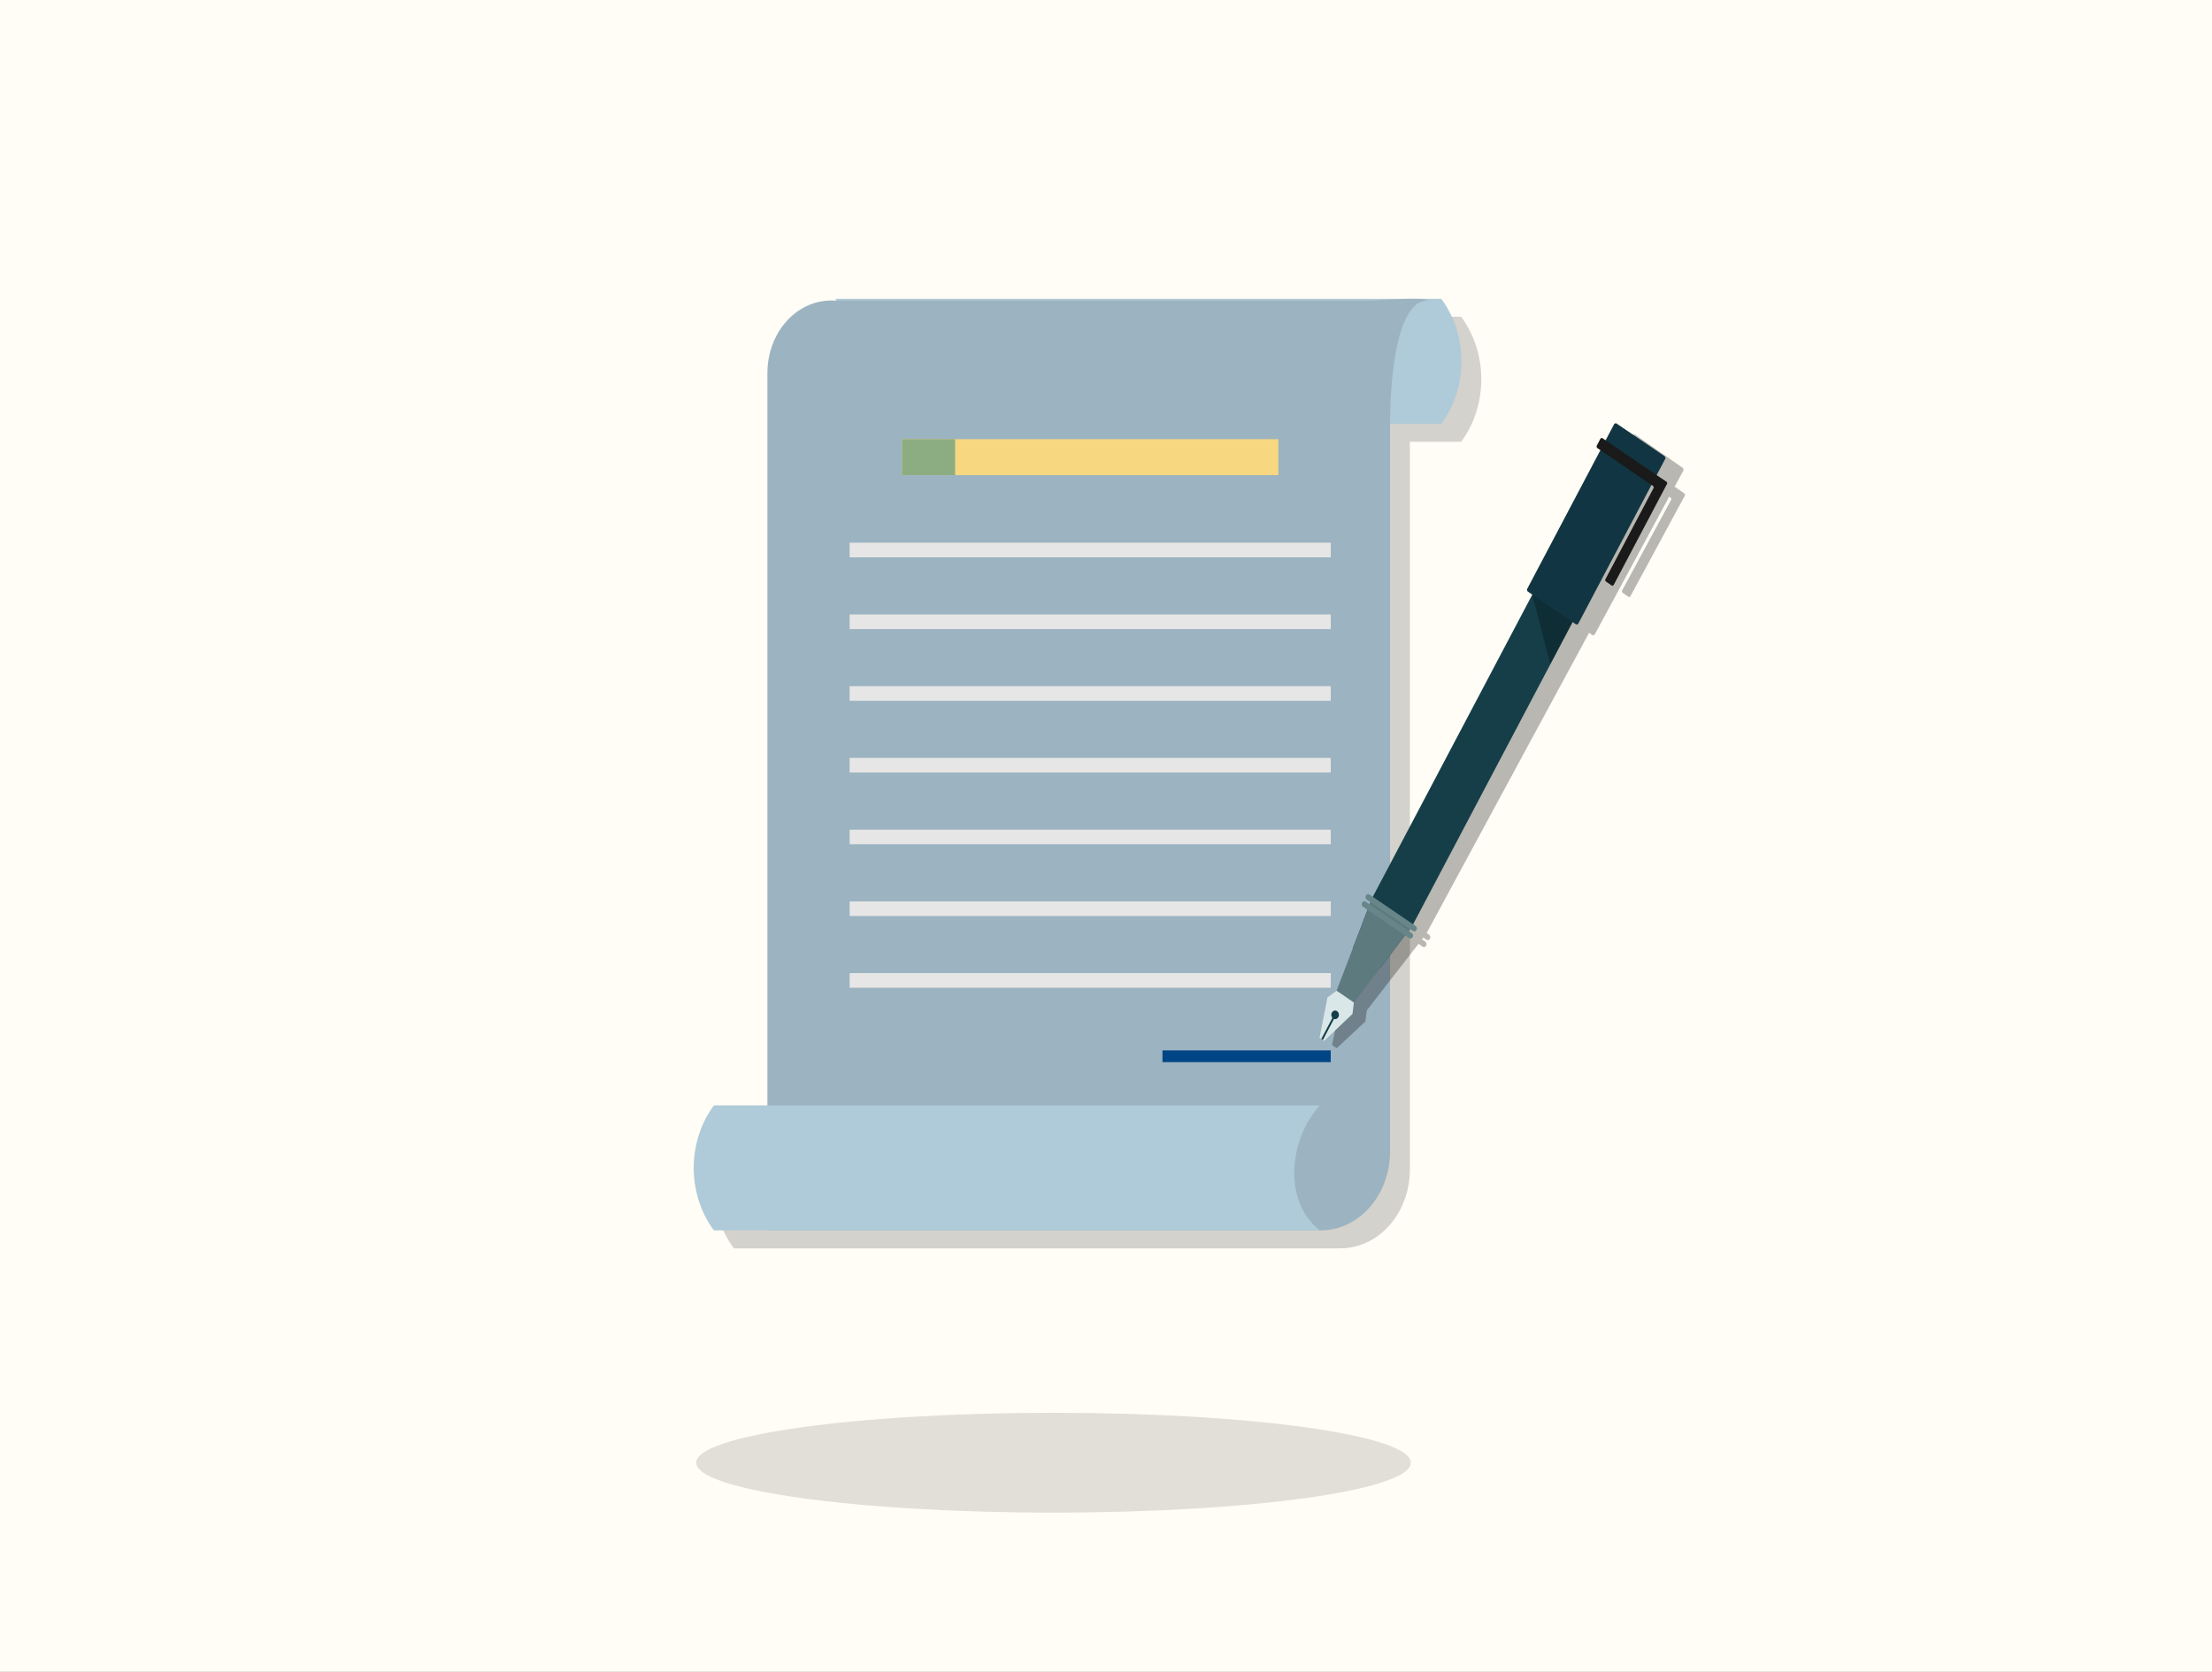 <svg width="168" height="127" viewBox="0 0 168 127" fill="none" xmlns="http://www.w3.org/2000/svg">
<rect x="0" y="0" width="168" height="127" fill="#333333" stroke="none"/>
<g clip-path="url(#clip0_1_2740)">
<path d="M168 0H0V127H168V0Z" fill="#FFFDF5"/>
<path opacity="0.12" d="M80.013 114.9C95.001 114.9 107.151 113.203 107.151 111.109C107.151 109.014 95.001 107.317 80.013 107.317C65.025 107.317 52.875 109.014 52.875 111.109C52.875 113.203 65.025 114.9 80.013 114.9Z" fill="black"/>
<path opacity="0.17" d="M111.005 24.107L110.97 24.059H64.954L65.058 24.188H64.636C63.351 24.188 62.119 24.767 61.21 25.8C60.301 26.832 59.791 28.232 59.791 29.692V85.33H55.735L55.701 85.378C54.733 86.697 54.203 88.36 54.203 90.078C54.203 91.795 54.733 93.458 55.701 94.778L55.735 94.826H101.805C103.204 94.826 104.546 94.194 105.535 93.071C106.524 91.947 107.08 90.423 107.08 88.834V33.56H110.97L111.005 33.514C111.973 32.193 112.504 30.529 112.504 28.81C112.504 27.091 111.973 25.427 111.005 24.107Z" fill="black"/>
<path d="M63.446 32.194H109.462L109.497 32.147C110.465 30.827 110.995 29.164 110.995 27.447C110.995 25.729 110.465 24.066 109.497 22.747L109.462 22.699H63.446L63.675 22.977C64.701 24.233 65.255 25.893 65.22 27.606C65.184 29.319 64.563 30.948 63.487 32.148L63.446 32.194Z" fill="#AFCAD8"/>
<path d="M100.299 93.463H58.284V28.33C58.284 27.607 58.409 26.892 58.653 26.224C58.896 25.556 59.253 24.949 59.703 24.438C60.153 23.927 60.687 23.522 61.275 23.245C61.863 22.969 62.493 22.827 63.129 22.827H104.232C104.232 22.827 108.499 22.539 108.412 22.827C105.42 22.893 105.574 32.322 105.574 32.322V87.472C105.573 89.061 105.017 90.585 104.028 91.708C103.039 92.832 101.698 93.463 100.299 93.463Z" fill="#9CB3C1"/>
<path d="M100.238 93.463H54.222L54.187 93.416C53.219 92.096 52.689 90.433 52.689 88.716C52.689 86.998 53.219 85.335 54.187 84.016L54.222 83.968H100.238L100.009 84.246C97.874 86.857 97.512 91.31 100.238 93.459V93.463Z" fill="#AFCAD8"/>
<path d="M97.092 33.359H68.506V36.091H97.092V33.359Z" fill="#F7D77F"/>
<path d="M101.069 79.79H88.288V80.68H101.069V79.79Z" fill="#004686"/>
<path d="M101.071 41.226H64.528V42.336H101.071V41.226Z" fill="#E6E6E6"/>
<path d="M101.071 46.674H64.528V47.785H101.071V46.674Z" fill="#E6E6E6"/>
<path d="M101.071 52.123H64.528V53.233H101.071V52.123Z" fill="#E6E6E6"/>
<path d="M101.071 57.573H64.528V58.683H101.071V57.573Z" fill="#E6E6E6"/>
<path d="M101.071 63.021H64.528V64.132H101.071V63.021Z" fill="#E6E6E6"/>
<path d="M101.071 73.92H64.528V75.03H101.071V73.92Z" fill="#E6E6E6"/>
<path d="M101.071 68.47H64.528V69.58H101.071V68.47Z" fill="#E6E6E6"/>
<path opacity="0.28" d="M127.922 37.483L127.502 37.189L127.389 37.111L127.186 36.968L127.842 35.757C127.861 35.721 127.867 35.677 127.858 35.635C127.849 35.594 127.826 35.558 127.794 35.535L124.185 33.015C124.153 32.994 124.114 32.987 124.078 32.997C124.041 33.007 124.01 33.033 123.99 33.069L123.334 34.28L123.093 34.116C123.067 34.098 123.036 34.092 123.007 34.1C122.977 34.108 122.952 34.129 122.935 34.158L122.654 34.678C122.647 34.693 122.641 34.709 122.639 34.726C122.636 34.743 122.637 34.76 122.64 34.777C122.644 34.794 122.65 34.809 122.659 34.823C122.668 34.837 122.679 34.849 122.692 34.858L122.934 35.022L117.278 45.477C117.259 45.513 117.254 45.557 117.262 45.598C117.271 45.64 117.293 45.676 117.325 45.699L117.654 45.927L105.316 68.73L105.061 68.55C105.039 68.535 105.014 68.525 104.989 68.52C104.963 68.516 104.937 68.517 104.912 68.524C104.887 68.531 104.863 68.543 104.842 68.56C104.821 68.578 104.803 68.599 104.79 68.624C104.763 68.675 104.755 68.735 104.767 68.792C104.78 68.849 104.811 68.898 104.855 68.929L105.145 69.126L105.08 69.291L104.77 69.093C104.748 69.078 104.723 69.068 104.698 69.063C104.672 69.058 104.646 69.06 104.621 69.067C104.596 69.073 104.572 69.086 104.551 69.103C104.53 69.12 104.512 69.142 104.499 69.167C104.472 69.218 104.464 69.278 104.475 69.335C104.487 69.392 104.519 69.442 104.563 69.473L104.91 69.715L103.763 72.627L102.497 75.838L101.801 76.332L101.168 79.385L101.524 79.622L103.697 77.6L103.812 76.741L105.869 74.094L107.736 71.694L108.044 71.91C108.066 71.925 108.091 71.935 108.116 71.94C108.142 71.944 108.168 71.943 108.193 71.936C108.218 71.93 108.242 71.917 108.263 71.9C108.284 71.882 108.302 71.861 108.315 71.836C108.329 71.811 108.338 71.783 108.342 71.754C108.346 71.725 108.345 71.696 108.339 71.668C108.333 71.639 108.322 71.612 108.307 71.589C108.292 71.565 108.273 71.545 108.251 71.53L108.001 71.355L108.108 71.217L108.334 71.382C108.378 71.413 108.432 71.423 108.483 71.409C108.533 71.395 108.577 71.359 108.605 71.309C108.632 71.259 108.64 71.199 108.628 71.141C108.616 71.084 108.585 71.034 108.541 71.003L108.353 70.872L120.121 49.12L120.691 48.069L120.93 48.234C120.962 48.255 121 48.262 121.037 48.252C121.073 48.242 121.105 48.217 121.125 48.181L126.773 37.728L126.879 37.802C126.892 37.811 126.903 37.823 126.912 37.836C126.921 37.85 126.927 37.866 126.931 37.882C126.934 37.899 126.935 37.916 126.932 37.933C126.93 37.949 126.925 37.965 126.917 37.98L123.2 44.85C123.193 44.864 123.187 44.88 123.185 44.897C123.182 44.914 123.183 44.931 123.187 44.947C123.19 44.964 123.196 44.98 123.205 44.993C123.214 45.007 123.225 45.019 123.238 45.027L123.673 45.332C123.685 45.341 123.699 45.347 123.714 45.35C123.729 45.353 123.744 45.352 123.758 45.348C123.773 45.344 123.787 45.337 123.799 45.328C123.811 45.318 123.821 45.305 123.829 45.291L127.946 37.679C127.958 37.665 127.966 37.648 127.971 37.63C127.977 37.612 127.978 37.593 127.976 37.574C127.973 37.556 127.967 37.538 127.958 37.522C127.949 37.506 127.936 37.493 127.922 37.483Z" fill="black"/>
<path d="M104.864 73.482L102.745 72.04L104.19 68.261L117.949 42.19L121.011 44.274L107.262 70.327L104.864 73.482Z" fill="#153E49"/>
<path d="M122.587 32.231L115.996 44.721C115.955 44.797 115.977 44.896 116.045 44.942L119.679 47.417C119.746 47.463 119.834 47.438 119.874 47.362L126.465 34.871C126.506 34.795 126.484 34.696 126.416 34.65L122.782 32.175C122.715 32.13 122.627 32.154 122.587 32.231Z" fill="#113542"/>
<path d="M126.145 36.309L126.032 36.231L121.706 33.286C121.693 33.278 121.679 33.272 121.664 33.269C121.649 33.267 121.634 33.267 121.619 33.272C121.605 33.276 121.591 33.283 121.579 33.293C121.567 33.303 121.557 33.316 121.549 33.331L121.274 33.854C121.266 33.869 121.261 33.885 121.259 33.902C121.257 33.919 121.257 33.936 121.261 33.952C121.265 33.969 121.271 33.984 121.28 33.998C121.289 34.012 121.3 34.023 121.313 34.032L125.539 36.911C125.566 36.928 125.584 36.957 125.592 36.99C125.6 37.023 125.595 37.059 125.58 37.088L121.93 43.998C121.922 44.012 121.917 44.028 121.915 44.045C121.913 44.062 121.913 44.079 121.917 44.096C121.921 44.112 121.927 44.128 121.936 44.142C121.945 44.155 121.956 44.167 121.969 44.175L122.404 44.475C122.43 44.492 122.461 44.497 122.49 44.489C122.519 44.481 122.545 44.46 122.56 44.43L126.604 36.767C126.619 36.738 126.624 36.703 126.617 36.669C126.609 36.636 126.591 36.608 126.565 36.59L126.145 36.309Z" fill="#1A1A1A"/>
<path d="M102.828 76.157L101.511 75.262L104.19 68.261L107.252 70.345L102.828 76.157Z" fill="#5D7A7F"/>
<path d="M102.828 76.157L101.511 75.262L100.82 75.767L100.218 78.829L100.568 79.067L102.72 77.018L102.828 76.157Z" fill="#DAE7E8"/>
<path d="M103.735 68.026L103.733 68.029C103.677 68.135 103.708 68.273 103.801 68.336L107.308 70.724C107.401 70.787 107.522 70.753 107.578 70.647L107.579 70.644C107.635 70.538 107.605 70.401 107.512 70.337L104.005 67.95C103.912 67.886 103.791 67.921 103.735 68.026Z" fill="#688689"/>
<path d="M103.449 68.566L103.448 68.569C103.392 68.675 103.422 68.812 103.515 68.876L107.022 71.264C107.115 71.327 107.236 71.293 107.292 71.187L107.294 71.184C107.35 71.078 107.319 70.941 107.226 70.877L103.719 68.489C103.626 68.426 103.505 68.46 103.449 68.566Z" fill="#688689"/>
<path d="M101.65 77.256C101.621 77.312 101.578 77.358 101.526 77.386C101.474 77.414 101.416 77.424 101.359 77.415C101.302 77.406 101.249 77.377 101.206 77.334C101.164 77.29 101.133 77.233 101.119 77.169C101.106 77.106 101.109 77.039 101.128 76.978C101.148 76.916 101.183 76.863 101.229 76.824C101.275 76.785 101.331 76.763 101.388 76.761C101.446 76.758 101.503 76.775 101.552 76.809C101.616 76.854 101.663 76.926 101.682 77.01C101.7 77.093 101.689 77.182 101.65 77.256Z" fill="#153E49"/>
<path d="M101.271 77.178L100.353 78.918L100.472 78.999L101.39 77.259L101.271 77.178Z" fill="#153E49"/>
<path opacity="0.28" d="M116.378 45.169L119.438 47.253L117.746 50.461L116.378 45.169Z" fill="black"/>
<path d="M72.54 33.359H68.506V36.091H72.54V33.359Z" fill="#8CAD81"/>
</g>
<defs>
<clipPath id="clip0_1_2740">
<rect width="168" height="127" fill="white"/>
</clipPath>
</defs>
</svg>
